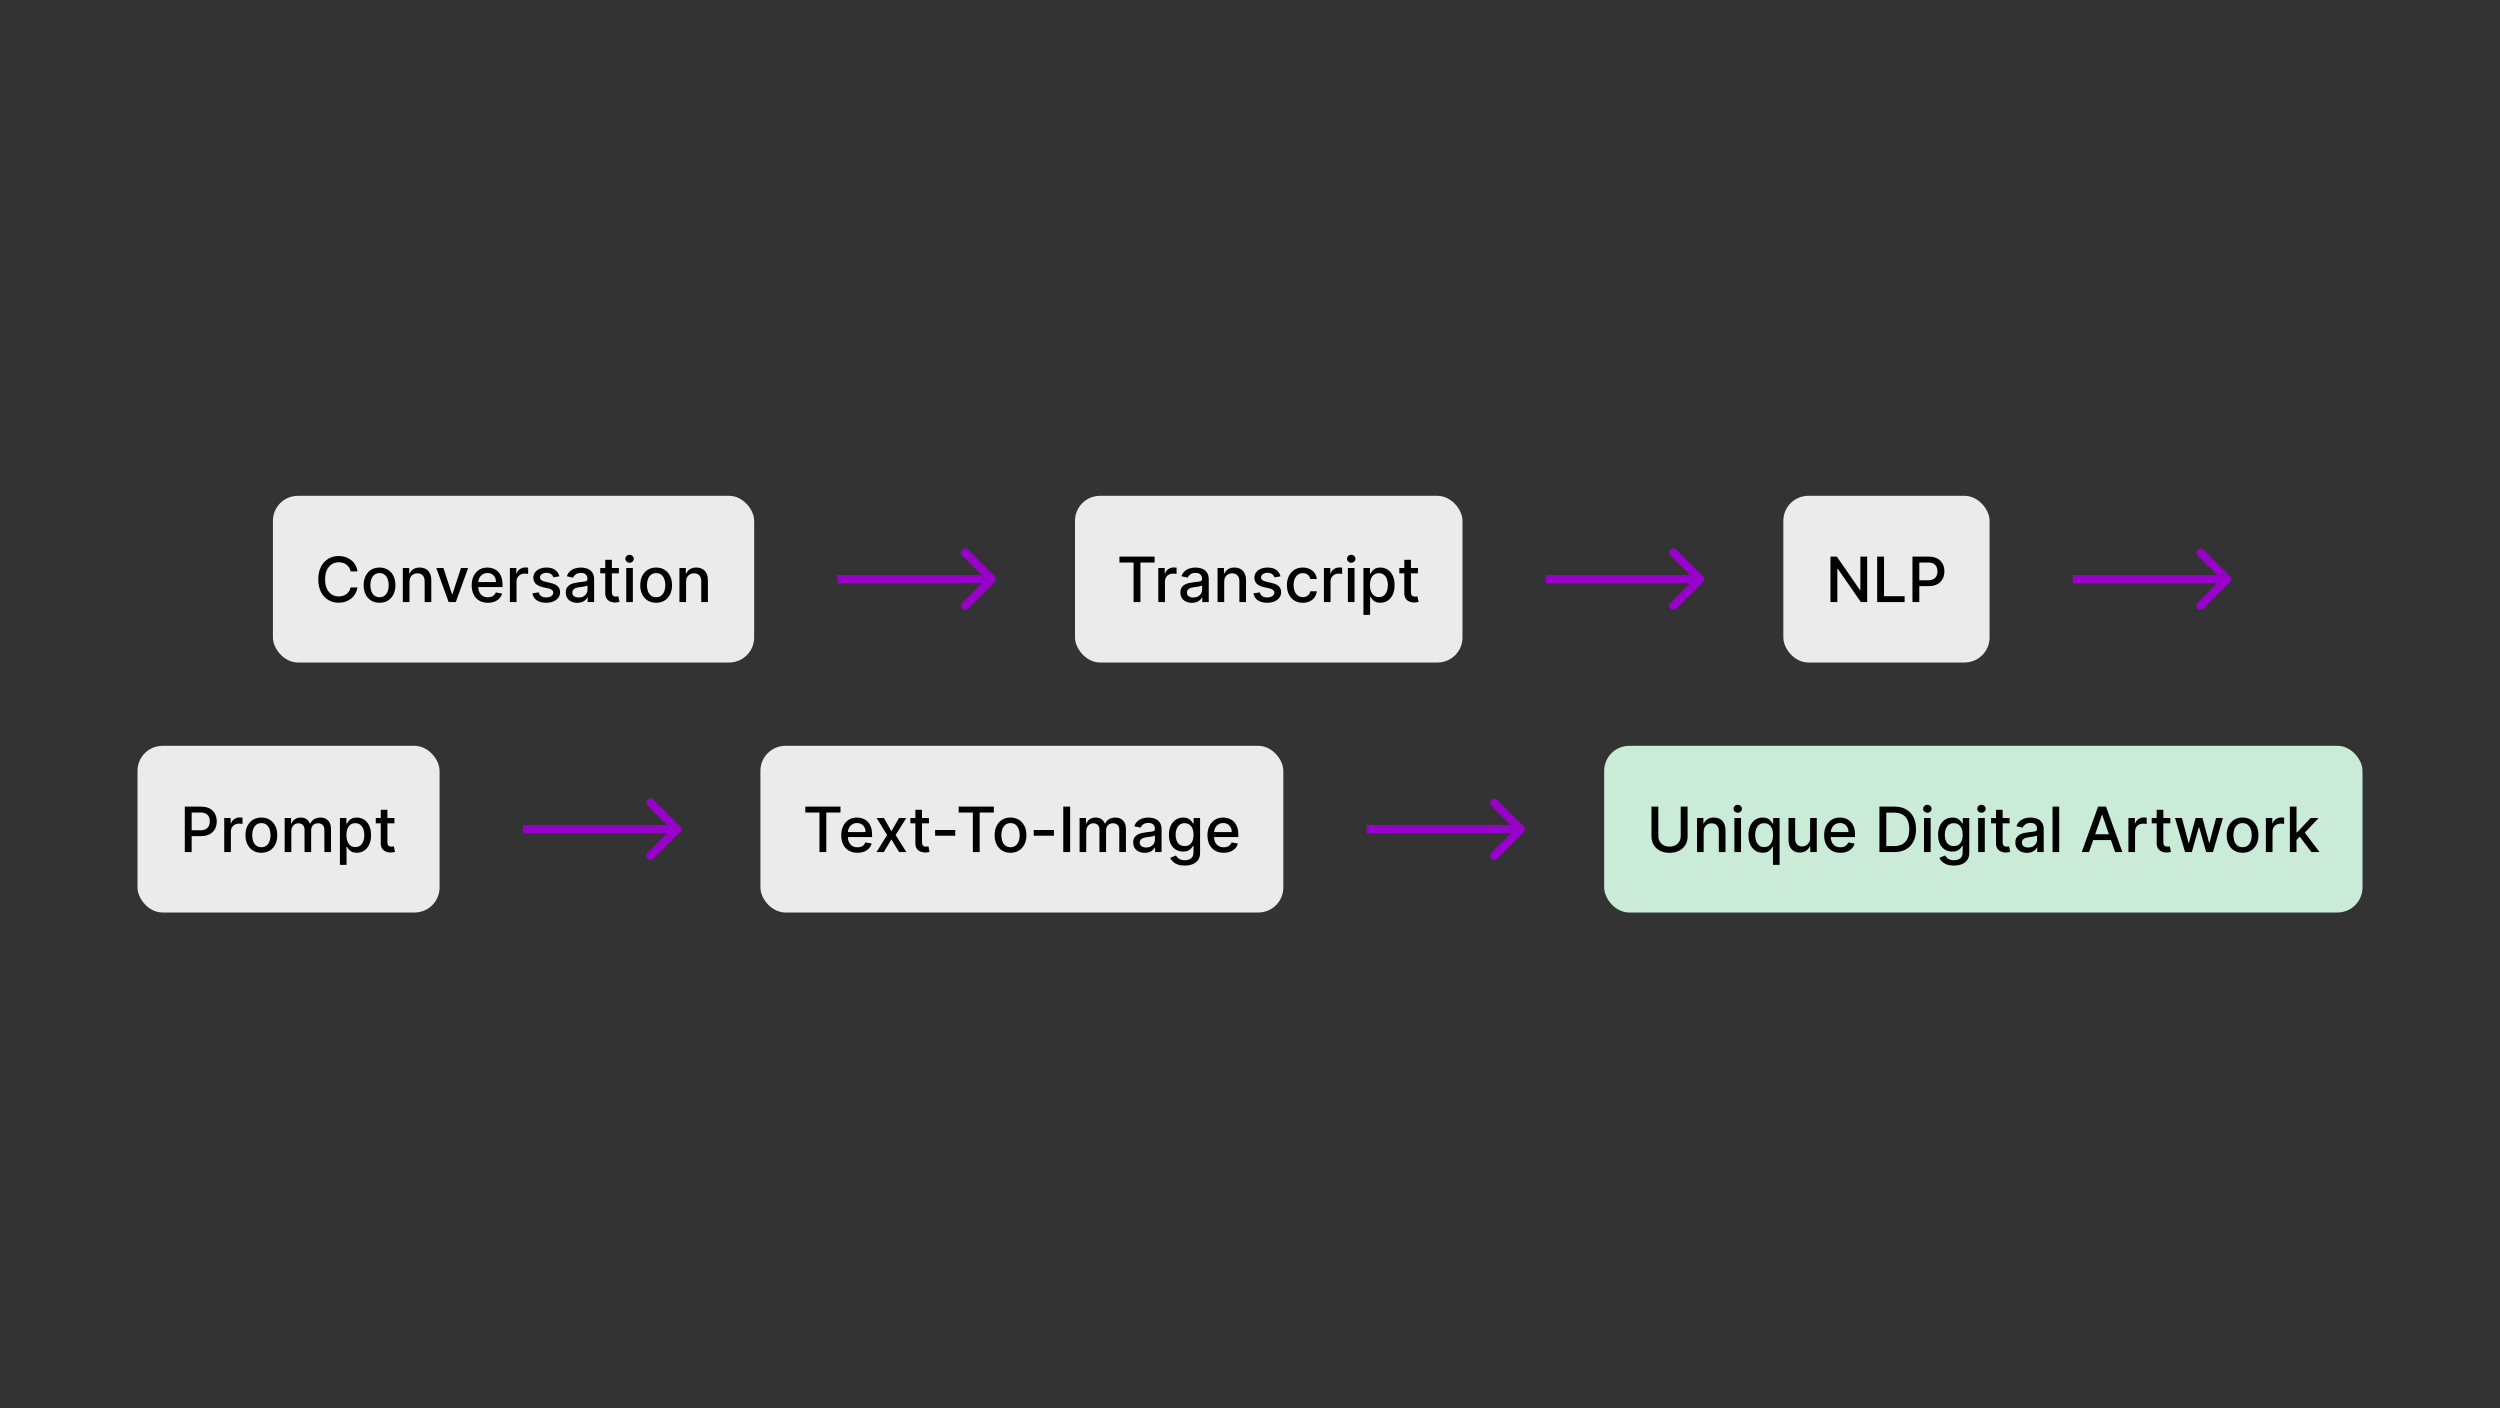 <svg width="1200" height="676" viewBox="0 0 1200 676" fill="none" xmlns="http://www.w3.org/2000/svg">
<rect x="0" y="0" width="1200" height="676" fill="#333333" stroke="none"/>
<rect x="131" y="238" width="231" height="80" rx="12" fill="#EBEBEB"/>
<path d="M171.599 274.277H168.275C168.147 273.567 167.909 272.942 167.561 272.402C167.213 271.862 166.787 271.404 166.282 271.028C165.778 270.651 165.214 270.367 164.589 270.175C163.971 269.984 163.314 269.888 162.618 269.888C161.361 269.888 160.235 270.204 159.241 270.836C158.253 271.468 157.472 272.395 156.897 273.616C156.329 274.838 156.045 276.33 156.045 278.091C156.045 279.866 156.329 281.365 156.897 282.587C157.472 283.808 158.257 284.732 159.251 285.357C160.246 285.982 161.364 286.294 162.607 286.294C163.296 286.294 163.949 286.202 164.567 286.017C165.192 285.825 165.757 285.545 166.261 285.175C166.765 284.806 167.192 284.355 167.54 283.822C167.895 283.283 168.14 282.665 168.275 281.969L171.599 281.979C171.421 283.052 171.077 284.039 170.565 284.941C170.061 285.836 169.411 286.61 168.616 287.263C167.827 287.91 166.925 288.411 165.91 288.766C164.894 289.121 163.786 289.298 162.586 289.298C160.697 289.298 159.013 288.851 157.536 287.956C156.059 287.054 154.894 285.765 154.042 284.089C153.197 282.413 152.774 280.413 152.774 278.091C152.774 275.761 153.2 273.762 154.052 272.093C154.905 270.417 156.069 269.131 157.547 268.237C159.024 267.335 160.704 266.884 162.586 266.884C163.743 266.884 164.823 267.05 165.824 267.384C166.833 267.711 167.738 268.194 168.541 268.833C169.344 269.465 170.008 270.239 170.533 271.156C171.059 272.065 171.414 273.105 171.599 274.277ZM182.175 289.33C180.641 289.33 179.302 288.979 178.158 288.276C177.015 287.572 176.127 286.589 175.495 285.325C174.863 284.06 174.547 282.583 174.547 280.893C174.547 279.195 174.863 277.711 175.495 276.44C176.127 275.168 177.015 274.181 178.158 273.478C179.302 272.775 180.641 272.423 182.175 272.423C183.709 272.423 185.048 272.775 186.191 273.478C187.335 274.181 188.222 275.168 188.854 276.44C189.487 277.711 189.803 279.195 189.803 280.893C189.803 282.583 189.487 284.06 188.854 285.325C188.222 286.589 187.335 287.572 186.191 288.276C185.048 288.979 183.709 289.33 182.175 289.33ZM182.185 286.656C183.18 286.656 184.004 286.393 184.657 285.868C185.31 285.342 185.793 284.643 186.106 283.769C186.425 282.896 186.585 281.933 186.585 280.882C186.585 279.838 186.425 278.879 186.106 278.006C185.793 277.125 185.31 276.418 184.657 275.886C184.004 275.353 183.18 275.087 182.185 275.087C181.184 275.087 180.353 275.353 179.692 275.886C179.039 276.418 178.553 277.125 178.233 278.006C177.92 278.879 177.764 279.838 177.764 280.882C177.764 281.933 177.92 282.896 178.233 283.769C178.553 284.643 179.039 285.342 179.692 285.868C180.353 286.393 181.184 286.656 182.185 286.656ZM196.544 279.284V289H193.358V272.636H196.416V275.3H196.618C196.994 274.433 197.584 273.737 198.387 273.212C199.196 272.686 200.215 272.423 201.444 272.423C202.559 272.423 203.536 272.658 204.374 273.126C205.212 273.588 205.862 274.277 206.323 275.193C206.785 276.109 207.016 277.242 207.016 278.592V289H203.83V278.975C203.83 277.789 203.521 276.862 202.904 276.195C202.286 275.52 201.437 275.183 200.357 275.183C199.619 275.183 198.962 275.342 198.387 275.662C197.818 275.982 197.367 276.45 197.034 277.068C196.707 277.679 196.544 278.418 196.544 279.284ZM224.7 272.636L218.767 289H215.357L209.413 272.636H212.833L216.977 285.229H217.147L221.281 272.636H224.7ZM234.19 289.33C232.578 289.33 231.189 288.986 230.025 288.297C228.867 287.601 227.972 286.624 227.34 285.367C226.715 284.103 226.402 282.622 226.402 280.925C226.402 279.249 226.715 277.771 227.34 276.493C227.972 275.214 228.853 274.217 229.982 273.499C231.118 272.782 232.446 272.423 233.966 272.423C234.89 272.423 235.784 272.576 236.651 272.881C237.517 273.187 238.295 273.666 238.984 274.32C239.673 274.973 240.216 275.822 240.614 276.866C241.012 277.903 241.211 279.163 241.211 280.648V281.777H228.203V279.391H238.089C238.089 278.553 237.919 277.81 237.578 277.164C237.237 276.511 236.757 275.996 236.14 275.619C235.529 275.243 234.811 275.055 233.988 275.055C233.093 275.055 232.311 275.275 231.644 275.715C230.983 276.148 230.472 276.717 230.11 277.42C229.755 278.116 229.577 278.872 229.577 279.689V281.553C229.577 282.647 229.769 283.577 230.152 284.344C230.543 285.112 231.086 285.697 231.782 286.102C232.478 286.5 233.292 286.699 234.222 286.699C234.826 286.699 235.376 286.614 235.873 286.443C236.37 286.266 236.8 286.003 237.162 285.655C237.525 285.307 237.801 284.877 237.993 284.366L241.008 284.909C240.767 285.797 240.333 286.575 239.708 287.242C239.091 287.903 238.313 288.418 237.375 288.787C236.445 289.149 235.383 289.33 234.19 289.33ZM244.745 289V272.636H247.824V275.236H247.994C248.292 274.355 248.818 273.663 249.571 273.158C250.331 272.647 251.19 272.391 252.149 272.391C252.348 272.391 252.582 272.398 252.852 272.413C253.129 272.427 253.346 272.445 253.502 272.466V275.513C253.374 275.477 253.147 275.438 252.82 275.396C252.493 275.346 252.167 275.321 251.84 275.321C251.087 275.321 250.416 275.481 249.827 275.8C249.244 276.113 248.782 276.55 248.442 277.111C248.101 277.665 247.93 278.297 247.93 279.007V289H244.745ZM268.521 276.631L265.634 277.143C265.513 276.773 265.321 276.422 265.058 276.088C264.803 275.754 264.455 275.481 264.014 275.268C263.574 275.055 263.023 274.948 262.363 274.948C261.461 274.948 260.708 275.151 260.104 275.555C259.501 275.953 259.199 276.468 259.199 277.1C259.199 277.647 259.401 278.087 259.806 278.421C260.211 278.755 260.864 279.028 261.766 279.241L264.366 279.838C265.871 280.186 266.994 280.722 267.732 281.447C268.471 282.171 268.84 283.112 268.84 284.27C268.84 285.25 268.556 286.124 267.988 286.891C267.427 287.651 266.642 288.247 265.634 288.68C264.632 289.114 263.471 289.33 262.15 289.33C260.317 289.33 258.822 288.94 257.665 288.158C256.507 287.37 255.797 286.251 255.534 284.803L258.613 284.334C258.805 285.136 259.199 285.744 259.795 286.156C260.392 286.56 261.17 286.763 262.129 286.763C263.173 286.763 264.007 286.546 264.632 286.113C265.257 285.673 265.57 285.136 265.57 284.504C265.57 283.993 265.378 283.563 264.994 283.215C264.618 282.867 264.039 282.604 263.258 282.427L260.488 281.82C258.961 281.472 257.832 280.918 257.1 280.158C256.376 279.398 256.013 278.435 256.013 277.271C256.013 276.305 256.283 275.46 256.823 274.735C257.363 274.011 258.109 273.446 259.06 273.041C260.012 272.629 261.102 272.423 262.331 272.423C264.099 272.423 265.491 272.807 266.507 273.574C267.523 274.334 268.194 275.353 268.521 276.631ZM277.105 289.362C276.068 289.362 275.13 289.17 274.292 288.787C273.454 288.396 272.79 287.832 272.3 287.093C271.817 286.354 271.575 285.449 271.575 284.376C271.575 283.453 271.753 282.693 272.108 282.097C272.463 281.5 272.943 281.028 273.546 280.68C274.15 280.332 274.825 280.069 275.57 279.891C276.316 279.714 277.076 279.579 277.85 279.487C278.83 279.373 279.626 279.281 280.237 279.21C280.847 279.131 281.291 279.007 281.568 278.837C281.845 278.666 281.984 278.389 281.984 278.006V277.931C281.984 277.001 281.721 276.28 281.195 275.768C280.677 275.257 279.903 275.001 278.873 275.001C277.801 275.001 276.955 275.239 276.338 275.715C275.727 276.184 275.304 276.706 275.07 277.281L272.076 276.599C272.431 275.605 272.95 274.803 273.632 274.192C274.32 273.574 275.112 273.126 276.007 272.849C276.902 272.565 277.843 272.423 278.83 272.423C279.484 272.423 280.176 272.501 280.908 272.658C281.646 272.807 282.335 273.084 282.975 273.489C283.621 273.893 284.15 274.472 284.562 275.225C284.974 275.971 285.18 276.94 285.18 278.134V289H282.069V286.763H281.941C281.735 287.175 281.426 287.58 281.014 287.977C280.602 288.375 280.073 288.705 279.427 288.968C278.781 289.231 278.007 289.362 277.105 289.362ZM277.797 286.805C278.678 286.805 279.431 286.631 280.056 286.283C280.688 285.935 281.167 285.481 281.494 284.92C281.828 284.352 281.994 283.744 281.994 283.098V280.989C281.881 281.102 281.661 281.209 281.334 281.308C281.014 281.401 280.649 281.482 280.237 281.553C279.825 281.617 279.423 281.678 279.033 281.734C278.642 281.784 278.316 281.827 278.053 281.862C277.435 281.94 276.87 282.072 276.359 282.256C275.855 282.441 275.45 282.707 275.144 283.055C274.846 283.396 274.697 283.851 274.697 284.419C274.697 285.207 274.988 285.804 275.57 286.209C276.153 286.607 276.895 286.805 277.797 286.805ZM297.061 272.636V275.193H288.123V272.636H297.061ZM290.52 268.716H293.705V284.195C293.705 284.813 293.798 285.278 293.982 285.591C294.167 285.896 294.405 286.106 294.696 286.219C294.994 286.326 295.317 286.379 295.665 286.379C295.921 286.379 296.145 286.362 296.337 286.326C296.528 286.29 296.678 286.262 296.784 286.241L297.359 288.872C297.175 288.943 296.912 289.014 296.571 289.085C296.23 289.163 295.804 289.206 295.293 289.213C294.455 289.227 293.673 289.078 292.949 288.766C292.224 288.453 291.638 287.97 291.191 287.317C290.744 286.663 290.52 285.843 290.52 284.856V268.716ZM300.585 289V272.636H303.77V289H300.585ZM302.193 270.112C301.639 270.112 301.164 269.927 300.766 269.558C300.375 269.181 300.18 268.734 300.18 268.215C300.18 267.69 300.375 267.242 300.766 266.873C301.164 266.496 301.639 266.308 302.193 266.308C302.747 266.308 303.22 266.496 303.61 266.873C304.008 267.242 304.207 267.69 304.207 268.215C304.207 268.734 304.008 269.181 303.61 269.558C303.22 269.927 302.747 270.112 302.193 270.112ZM314.948 289.33C313.414 289.33 312.075 288.979 310.932 288.276C309.788 287.572 308.901 286.589 308.268 285.325C307.636 284.06 307.32 282.583 307.32 280.893C307.32 279.195 307.636 277.711 308.268 276.44C308.901 275.168 309.788 274.181 310.932 273.478C312.075 272.775 313.414 272.423 314.948 272.423C316.482 272.423 317.821 272.775 318.964 273.478C320.108 274.181 320.996 275.168 321.628 276.44C322.26 277.711 322.576 279.195 322.576 280.893C322.576 282.583 322.26 284.06 321.628 285.325C320.996 286.589 320.108 287.572 318.964 288.276C317.821 288.979 316.482 289.33 314.948 289.33ZM314.959 286.656C315.953 286.656 316.777 286.393 317.43 285.868C318.084 285.342 318.567 284.643 318.879 283.769C319.199 282.896 319.359 281.933 319.359 280.882C319.359 279.838 319.199 278.879 318.879 278.006C318.567 277.125 318.084 276.418 317.43 275.886C316.777 275.353 315.953 275.087 314.959 275.087C313.957 275.087 313.126 275.353 312.466 275.886C311.813 276.418 311.326 277.125 311.006 278.006C310.694 278.879 310.538 279.838 310.538 280.882C310.538 281.933 310.694 282.896 311.006 283.769C311.326 284.643 311.813 285.342 312.466 285.868C313.126 286.393 313.957 286.656 314.959 286.656ZM329.317 279.284V289H326.132V272.636H329.189V275.3H329.392C329.768 274.433 330.357 273.737 331.16 273.212C331.97 272.686 332.989 272.423 334.218 272.423C335.333 272.423 336.309 272.658 337.147 273.126C337.985 273.588 338.635 274.277 339.097 275.193C339.558 276.109 339.789 277.242 339.789 278.592V289H336.604V278.975C336.604 277.789 336.295 276.862 335.677 276.195C335.059 275.52 334.21 275.183 333.131 275.183C332.392 275.183 331.735 275.342 331.16 275.662C330.592 275.982 330.141 276.45 329.807 277.068C329.48 277.679 329.317 278.418 329.317 279.284Z" fill="black"/>
<path d="M477.414 279.414C478.195 278.633 478.195 277.367 477.414 276.586L464.686 263.858C463.905 263.077 462.639 263.077 461.858 263.858C461.077 264.639 461.077 265.905 461.858 266.686L473.172 278L461.858 289.314C461.077 290.095 461.077 291.361 461.858 292.142C462.639 292.923 463.905 292.923 464.686 292.142L477.414 279.414ZM402 280H476V276H402V280Z" fill="#9900CC"/>
<rect x="516" y="238" width="186" height="80" rx="12" fill="#EBEBEB"/>
<path d="M537.328 270.016V267.182H554.214V270.016H547.406V289H544.125V270.016H537.328ZM555.99 289V272.636H559.069V275.236H559.239C559.538 274.355 560.063 273.663 560.816 273.158C561.576 272.647 562.435 272.391 563.394 272.391C563.593 272.391 563.827 272.398 564.097 272.413C564.374 272.427 564.591 272.445 564.747 272.466V275.513C564.619 275.477 564.392 275.438 564.065 275.396C563.739 275.346 563.412 275.321 563.085 275.321C562.332 275.321 561.661 275.481 561.072 275.8C560.489 276.113 560.028 276.55 559.687 277.111C559.346 277.665 559.175 278.297 559.175 279.007V289H555.99ZM572.119 289.362C571.082 289.362 570.145 289.17 569.307 288.787C568.469 288.396 567.805 287.832 567.315 287.093C566.832 286.354 566.59 285.449 566.59 284.376C566.59 283.453 566.768 282.693 567.123 282.097C567.478 281.5 567.957 281.028 568.561 280.68C569.165 280.332 569.839 280.069 570.585 279.891C571.331 279.714 572.091 279.579 572.865 279.487C573.845 279.373 574.641 279.281 575.251 279.21C575.862 279.131 576.306 279.007 576.583 278.837C576.86 278.666 576.998 278.389 576.998 278.006V277.931C576.998 277.001 576.736 276.28 576.21 275.768C575.692 275.257 574.918 275.001 573.888 275.001C572.815 275.001 571.97 275.239 571.352 275.715C570.741 276.184 570.319 276.706 570.084 277.281L567.091 276.599C567.446 275.605 567.964 274.803 568.646 274.192C569.335 273.574 570.127 273.126 571.022 272.849C571.917 272.565 572.858 272.423 573.845 272.423C574.498 272.423 575.191 272.501 575.922 272.658C576.661 272.807 577.35 273.084 577.989 273.489C578.636 273.893 579.165 274.472 579.577 275.225C579.989 275.971 580.195 276.94 580.195 278.134V289H577.084V286.763H576.956C576.75 287.175 576.441 287.58 576.029 287.977C575.617 288.375 575.088 288.705 574.442 288.968C573.795 289.231 573.021 289.362 572.119 289.362ZM572.812 286.805C573.692 286.805 574.445 286.631 575.07 286.283C575.702 285.935 576.182 285.481 576.508 284.92C576.842 284.352 577.009 283.744 577.009 283.098V280.989C576.896 281.102 576.675 281.209 576.349 281.308C576.029 281.401 575.663 281.482 575.251 281.553C574.839 281.617 574.438 281.678 574.047 281.734C573.657 281.784 573.33 281.827 573.067 281.862C572.449 281.94 571.885 282.072 571.373 282.256C570.869 282.441 570.464 282.707 570.159 283.055C569.861 283.396 569.712 283.851 569.712 284.419C569.712 285.207 570.003 285.804 570.585 286.209C571.168 286.607 571.91 286.805 572.812 286.805ZM587.623 279.284V289H584.437V272.636H587.495V275.3H587.697C588.074 274.433 588.663 273.737 589.466 273.212C590.275 272.686 591.294 272.423 592.523 272.423C593.638 272.423 594.615 272.658 595.453 273.126C596.291 273.588 596.941 274.277 597.402 275.193C597.864 276.109 598.095 277.242 598.095 278.592V289H594.91V278.975C594.91 277.789 594.601 276.862 593.983 276.195C593.365 275.52 592.516 275.183 591.437 275.183C590.698 275.183 590.041 275.342 589.466 275.662C588.897 275.982 588.446 276.45 588.113 277.068C587.786 277.679 587.623 278.418 587.623 279.284ZM614.629 276.631L611.742 277.143C611.621 276.773 611.429 276.422 611.167 276.088C610.911 275.754 610.563 275.481 610.123 275.268C609.682 275.055 609.132 274.948 608.471 274.948C607.569 274.948 606.816 275.151 606.213 275.555C605.609 275.953 605.307 276.468 605.307 277.1C605.307 277.647 605.51 278.087 605.915 278.421C606.319 278.755 606.973 279.028 607.875 279.241L610.474 279.838C611.98 280.186 613.102 280.722 613.841 281.447C614.579 282.171 614.949 283.112 614.949 284.27C614.949 285.25 614.665 286.124 614.096 286.891C613.535 287.651 612.75 288.247 611.742 288.68C610.741 289.114 609.579 289.33 608.258 289.33C606.426 289.33 604.931 288.94 603.773 288.158C602.616 287.37 601.905 286.251 601.642 284.803L604.721 284.334C604.913 285.136 605.307 285.744 605.904 286.156C606.5 286.56 607.278 286.763 608.237 286.763C609.281 286.763 610.116 286.546 610.741 286.113C611.366 285.673 611.678 285.136 611.678 284.504C611.678 283.993 611.486 283.563 611.103 283.215C610.726 282.867 610.147 282.604 609.366 282.427L606.596 281.82C605.069 281.472 603.94 280.918 603.209 280.158C602.484 279.398 602.122 278.435 602.122 277.271C602.122 276.305 602.392 275.46 602.932 274.735C603.471 274.011 604.217 273.446 605.169 273.041C606.12 272.629 607.211 272.423 608.439 272.423C610.208 272.423 611.6 272.807 612.616 273.574C613.631 274.334 614.302 275.353 614.629 276.631ZM625.344 289.33C623.76 289.33 622.396 288.972 621.253 288.254C620.116 287.53 619.243 286.532 618.632 285.261C618.021 283.989 617.716 282.533 617.716 280.893C617.716 279.231 618.028 277.764 618.653 276.493C619.278 275.214 620.159 274.217 621.295 273.499C622.432 272.782 623.771 272.423 625.312 272.423C626.555 272.423 627.663 272.654 628.636 273.116C629.609 273.57 630.393 274.21 630.99 275.033C631.594 275.857 631.952 276.82 632.066 277.92H628.966C628.795 277.153 628.405 276.493 627.794 275.939C627.19 275.385 626.381 275.108 625.365 275.108C624.477 275.108 623.699 275.342 623.032 275.811C622.371 276.273 621.856 276.933 621.487 277.793C621.118 278.645 620.933 279.653 620.933 280.818C620.933 282.011 621.114 283.041 621.476 283.908C621.839 284.774 622.35 285.445 623.011 285.921C623.678 286.397 624.463 286.635 625.365 286.635C625.969 286.635 626.516 286.525 627.006 286.305C627.503 286.077 627.918 285.754 628.252 285.335C628.593 284.916 628.831 284.412 628.966 283.822H632.066C631.952 284.881 631.608 285.825 631.033 286.656C630.457 287.487 629.687 288.141 628.721 288.616C627.762 289.092 626.636 289.33 625.344 289.33ZM635.472 289V272.636H638.551V275.236H638.722C639.02 274.355 639.546 273.663 640.298 273.158C641.058 272.647 641.918 272.391 642.877 272.391C643.075 272.391 643.31 272.398 643.58 272.413C643.857 272.427 644.073 272.445 644.229 272.466V275.513C644.102 275.477 643.874 275.438 643.548 275.396C643.221 275.346 642.894 275.321 642.568 275.321C641.815 275.321 641.144 275.481 640.554 275.8C639.972 276.113 639.51 276.55 639.169 277.111C638.828 277.665 638.658 278.297 638.658 279.007V289H635.472ZM646.986 289V272.636H650.171V289H646.986ZM648.595 270.112C648.041 270.112 647.565 269.927 647.167 269.558C646.777 269.181 646.581 268.734 646.581 268.215C646.581 267.69 646.777 267.242 647.167 266.873C647.565 266.496 648.041 266.308 648.595 266.308C649.149 266.308 649.621 266.496 650.012 266.873C650.409 267.242 650.608 267.69 650.608 268.215C650.608 268.734 650.409 269.181 650.012 269.558C649.621 269.927 649.149 270.112 648.595 270.112ZM654.457 295.136V272.636H657.568V275.289H657.834C658.019 274.948 658.285 274.554 658.633 274.107C658.981 273.659 659.464 273.268 660.082 272.935C660.7 272.594 661.516 272.423 662.532 272.423C663.853 272.423 665.032 272.757 666.069 273.425C667.106 274.092 667.919 275.055 668.509 276.312C669.105 277.569 669.403 279.082 669.403 280.85C669.403 282.619 669.109 284.135 668.519 285.399C667.93 286.656 667.12 287.626 666.09 288.308C665.06 288.982 663.885 289.32 662.564 289.32C661.57 289.32 660.756 289.153 660.124 288.819C659.499 288.485 659.009 288.094 658.654 287.647C658.299 287.2 658.026 286.802 657.834 286.454H657.642V295.136H654.457ZM657.578 280.818C657.578 281.969 657.745 282.977 658.079 283.844C658.413 284.71 658.896 285.388 659.528 285.879C660.16 286.362 660.934 286.603 661.85 286.603C662.802 286.603 663.597 286.351 664.237 285.847C664.876 285.335 665.359 284.643 665.685 283.769C666.019 282.896 666.186 281.912 666.186 280.818C666.186 279.739 666.023 278.769 665.696 277.91C665.377 277.05 664.894 276.372 664.247 275.875C663.608 275.378 662.809 275.129 661.85 275.129C660.927 275.129 660.146 275.367 659.506 275.843C658.874 276.319 658.395 276.983 658.068 277.835C657.742 278.687 657.578 279.682 657.578 280.818ZM680.611 272.636V275.193H671.673V272.636H680.611ZM674.07 268.716H677.255V284.195C677.255 284.813 677.347 285.278 677.532 285.591C677.717 285.896 677.955 286.106 678.246 286.219C678.544 286.326 678.867 286.379 679.215 286.379C679.471 286.379 679.695 286.362 679.886 286.326C680.078 286.29 680.227 286.262 680.334 286.241L680.909 288.872C680.725 288.943 680.462 289.014 680.121 289.085C679.78 289.163 679.354 289.206 678.842 289.213C678.004 289.227 677.223 289.078 676.499 288.766C675.774 288.453 675.188 287.97 674.741 287.317C674.293 286.663 674.07 285.843 674.07 284.856V268.716Z" fill="black"/>
<path d="M817.414 279.414C818.195 278.633 818.195 277.367 817.414 276.586L804.686 263.858C803.905 263.077 802.639 263.077 801.858 263.858C801.077 264.639 801.077 265.905 801.858 266.686L813.172 278L801.858 289.314C801.077 290.095 801.077 291.361 801.858 292.142C802.639 292.923 803.905 292.923 804.686 292.142L817.414 279.414ZM742 280H816V276H742V280Z" fill="#9900CC"/>
<rect x="856" y="238" width="99" height="80" rx="12" fill="#EBEBEB"/>
<path d="M896.24 267.182V289H893.214L882.124 272.999H881.921V289H878.629V267.182H881.676L892.777 283.205H892.98V267.182H896.24ZM901.042 289V267.182H904.333V286.166H914.22V289H901.042ZM917.975 289V267.182H925.752C927.45 267.182 928.856 267.491 929.971 268.109C931.086 268.727 931.92 269.572 932.474 270.644C933.028 271.71 933.305 272.91 933.305 274.245C933.305 275.587 933.025 276.795 932.464 277.867C931.91 278.933 931.072 279.778 929.95 280.403C928.835 281.021 927.432 281.33 925.741 281.33H920.393V278.538H925.443C926.516 278.538 927.386 278.354 928.053 277.984C928.721 277.608 929.211 277.097 929.523 276.45C929.836 275.804 929.992 275.069 929.992 274.245C929.992 273.421 929.836 272.69 929.523 272.05C929.211 271.411 928.717 270.911 928.043 270.548C927.375 270.186 926.494 270.005 925.401 270.005H921.267V289H917.975Z" fill="black"/>
<path d="M1070.41 279.414C1071.2 278.633 1071.2 277.367 1070.41 276.586L1057.69 263.858C1056.91 263.077 1055.64 263.077 1054.86 263.858C1054.08 264.639 1054.08 265.905 1054.86 266.686L1066.17 278L1054.86 289.314C1054.08 290.095 1054.08 291.361 1054.86 292.142C1055.64 292.923 1056.91 292.923 1057.69 292.142L1070.41 279.414ZM995 280H1069V276H995V280Z" fill="#9900CC"/>
<rect x="66" y="358" width="145" height="80" rx="12" fill="#EBEBEB"/>
<path d="M88.705 409V387.182H96.482C98.179 387.182 99.585 387.491 100.7 388.109C101.815 388.727 102.65 389.572 103.204 390.644C103.758 391.71 104.035 392.91 104.035 394.245C104.035 395.587 103.754 396.795 103.193 397.867C102.639 398.933 101.801 399.778 100.679 400.403C99.564 401.021 98.161 401.33 96.471 401.33H91.123V398.538H96.173C97.245 398.538 98.115 398.354 98.783 397.984C99.45 397.608 99.94 397.097 100.253 396.45C100.565 395.804 100.722 395.069 100.722 394.245C100.722 393.421 100.565 392.69 100.253 392.05C99.94 391.411 99.447 390.911 98.772 390.548C98.105 390.186 97.224 390.005 96.13 390.005H91.996V409H88.705ZM107.638 409V392.636H110.717V395.236H110.888C111.186 394.355 111.712 393.663 112.464 393.158C113.224 392.647 114.084 392.391 115.043 392.391C115.241 392.391 115.476 392.398 115.746 392.413C116.023 392.427 116.239 392.445 116.396 392.466V395.513C116.268 395.477 116.04 395.438 115.714 395.396C115.387 395.346 115.06 395.321 114.734 395.321C113.981 395.321 113.31 395.481 112.72 395.8C112.138 396.113 111.676 396.55 111.335 397.111C110.994 397.665 110.824 398.297 110.824 399.007V409H107.638ZM125.459 409.33C123.925 409.33 122.586 408.979 121.443 408.276C120.299 407.572 119.411 406.589 118.779 405.325C118.147 404.06 117.831 402.583 117.831 400.893C117.831 399.195 118.147 397.711 118.779 396.44C119.411 395.168 120.299 394.181 121.443 393.478C122.586 392.775 123.925 392.423 125.459 392.423C126.993 392.423 128.332 392.775 129.475 393.478C130.619 394.181 131.506 395.168 132.139 396.44C132.771 397.711 133.087 399.195 133.087 400.893C133.087 402.583 132.771 404.06 132.139 405.325C131.506 406.589 130.619 407.572 129.475 408.276C128.332 408.979 126.993 409.33 125.459 409.33ZM125.47 406.656C126.464 406.656 127.288 406.393 127.941 405.868C128.595 405.342 129.078 404.643 129.39 403.769C129.71 402.896 129.869 401.933 129.869 400.882C129.869 399.838 129.71 398.879 129.39 398.006C129.078 397.125 128.595 396.418 127.941 395.886C127.288 395.353 126.464 395.087 125.47 395.087C124.468 395.087 123.637 395.353 122.977 395.886C122.323 396.418 121.837 397.125 121.517 398.006C121.205 398.879 121.048 399.838 121.048 400.882C121.048 401.933 121.205 402.896 121.517 403.769C121.837 404.643 122.323 405.342 122.977 405.868C123.637 406.393 124.468 406.656 125.47 406.656ZM136.642 409V392.636H139.7V395.3H139.902C140.243 394.398 140.801 393.695 141.575 393.19C142.349 392.679 143.276 392.423 144.355 392.423C145.449 392.423 146.365 392.679 147.104 393.19C147.85 393.702 148.4 394.405 148.755 395.3H148.926C149.316 394.426 149.938 393.73 150.79 393.212C151.642 392.686 152.658 392.423 153.837 392.423C155.321 392.423 156.532 392.888 157.47 393.819C158.414 394.749 158.887 396.152 158.887 398.027V409H155.701V398.325C155.701 397.217 155.399 396.415 154.796 395.918C154.192 395.42 153.471 395.172 152.633 395.172C151.596 395.172 150.79 395.491 150.215 396.131C149.639 396.763 149.352 397.576 149.352 398.57V409H146.177V398.123C146.177 397.235 145.9 396.521 145.346 395.982C144.792 395.442 144.071 395.172 143.184 395.172C142.58 395.172 142.022 395.332 141.511 395.651C141.007 395.964 140.598 396.401 140.286 396.962C139.98 397.523 139.828 398.173 139.828 398.911V409H136.642ZM163.156 415.136V392.636H166.267V395.289H166.533C166.718 394.948 166.984 394.554 167.332 394.107C167.68 393.659 168.163 393.268 168.781 392.935C169.399 392.594 170.216 392.423 171.231 392.423C172.552 392.423 173.731 392.757 174.768 393.425C175.805 394.092 176.618 395.055 177.208 396.312C177.804 397.569 178.103 399.082 178.103 400.85C178.103 402.619 177.808 404.135 177.218 405.399C176.629 406.656 175.819 407.626 174.79 408.308C173.76 408.982 172.584 409.32 171.263 409.32C170.269 409.32 169.456 409.153 168.824 408.819C168.199 408.485 167.709 408.094 167.353 407.647C166.998 407.2 166.725 406.802 166.533 406.454H166.341V415.136H163.156ZM166.277 400.818C166.277 401.969 166.444 402.977 166.778 403.844C167.112 404.71 167.595 405.388 168.227 405.879C168.859 406.362 169.633 406.603 170.549 406.603C171.501 406.603 172.297 406.351 172.936 405.847C173.575 405.335 174.058 404.643 174.385 403.769C174.718 402.896 174.885 401.912 174.885 400.818C174.885 399.739 174.722 398.769 174.395 397.91C174.076 397.05 173.593 396.372 172.946 395.875C172.307 395.378 171.508 395.129 170.549 395.129C169.626 395.129 168.845 395.367 168.206 395.843C167.574 396.319 167.094 396.983 166.767 397.835C166.441 398.687 166.277 399.682 166.277 400.818ZM189.31 392.636V395.193H180.372V392.636H189.31ZM182.769 388.716H185.954V404.195C185.954 404.813 186.047 405.278 186.231 405.591C186.416 405.896 186.654 406.106 186.945 406.219C187.243 406.326 187.566 406.379 187.915 406.379C188.17 406.379 188.394 406.362 188.586 406.326C188.777 406.29 188.927 406.262 189.033 406.241L189.608 408.872C189.424 408.943 189.161 409.014 188.82 409.085C188.479 409.163 188.053 409.206 187.542 409.213C186.704 409.227 185.922 409.078 185.198 408.766C184.473 408.453 183.888 407.97 183.44 407.317C182.993 406.663 182.769 405.843 182.769 404.856V388.716Z" fill="black"/>
<path d="M326.414 399.414C327.195 398.633 327.195 397.367 326.414 396.586L313.686 383.858C312.905 383.077 311.639 383.077 310.858 383.858C310.077 384.639 310.077 385.905 310.858 386.686L322.172 398L310.858 409.314C310.077 410.095 310.077 411.361 310.858 412.142C311.639 412.923 312.905 412.923 313.686 412.142L326.414 399.414ZM251 400H325V396H251V400Z" fill="#9900CC"/>
<rect x="365" y="358" width="251" height="80" rx="12" fill="#EBEBEB"/>
<path d="M386.543 390.016V387.182H403.428V390.016H396.621V409H393.34V390.016H386.543ZM411.584 409.33C409.971 409.33 408.583 408.986 407.418 408.297C406.26 407.601 405.366 406.624 404.733 405.367C404.108 404.103 403.796 402.622 403.796 400.925C403.796 399.249 404.108 397.771 404.733 396.493C405.366 395.214 406.246 394.217 407.375 393.499C408.512 392.782 409.84 392.423 411.36 392.423C412.283 392.423 413.178 392.576 414.044 392.881C414.911 393.187 415.689 393.666 416.378 394.32C417.066 394.973 417.61 395.822 418.008 396.866C418.405 397.903 418.604 399.163 418.604 400.648V401.777H405.596V399.391H415.483C415.483 398.553 415.312 397.81 414.971 397.164C414.63 396.511 414.151 395.996 413.533 395.619C412.922 395.243 412.205 395.055 411.381 395.055C410.486 395.055 409.705 395.275 409.037 395.715C408.377 396.148 407.866 396.717 407.503 397.42C407.148 398.116 406.971 398.872 406.971 399.689V401.553C406.971 402.647 407.162 403.577 407.546 404.344C407.937 405.112 408.48 405.697 409.176 406.102C409.872 406.5 410.685 406.699 411.616 406.699C412.219 406.699 412.77 406.614 413.267 406.443C413.764 406.266 414.194 406.003 414.556 405.655C414.918 405.307 415.195 404.877 415.387 404.366L418.402 404.909C418.16 405.797 417.727 406.575 417.102 407.242C416.484 407.903 415.706 408.418 414.769 408.787C413.839 409.149 412.777 409.33 411.584 409.33ZM424.272 392.636L427.883 399.007L431.527 392.636H435.01L429.907 400.818L435.053 409H431.569L427.883 402.885L424.208 409H420.714L425.806 400.818L420.777 392.636H424.272ZM445.919 392.636V395.193H436.981V392.636H445.919ZM439.378 388.716H442.564V404.195C442.564 404.813 442.656 405.278 442.841 405.591C443.025 405.896 443.263 406.106 443.554 406.219C443.853 406.326 444.176 406.379 444.524 406.379C444.78 406.379 445.003 406.362 445.195 406.326C445.387 406.29 445.536 406.262 445.642 406.241L446.218 408.872C446.033 408.943 445.77 409.014 445.429 409.085C445.089 409.163 444.662 409.206 444.151 409.213C443.313 409.227 442.532 409.078 441.807 408.766C441.083 408.453 440.497 407.97 440.049 407.317C439.602 406.663 439.378 405.843 439.378 404.856V388.716ZM458.528 398.4V401.159H448.854V398.4H458.528ZM460.166 390.016V387.182H477.051V390.016H470.244V409H466.963V390.016H460.166ZM485.047 409.33C483.513 409.33 482.174 408.979 481.03 408.276C479.887 407.572 478.999 406.589 478.367 405.325C477.735 404.06 477.419 402.583 477.419 400.893C477.419 399.195 477.735 397.711 478.367 396.44C478.999 395.168 479.887 394.181 481.03 393.478C482.174 392.775 483.513 392.423 485.047 392.423C486.581 392.423 487.92 392.775 489.063 393.478C490.207 394.181 491.094 395.168 491.726 396.44C492.359 397.711 492.675 399.195 492.675 400.893C492.675 402.583 492.359 404.06 491.726 405.325C491.094 406.589 490.207 407.572 489.063 408.276C487.92 408.979 486.581 409.33 485.047 409.33ZM485.057 406.656C486.052 406.656 486.876 406.393 487.529 405.868C488.182 405.342 488.665 404.643 488.978 403.769C489.297 402.896 489.457 401.933 489.457 400.882C489.457 399.838 489.297 398.879 488.978 398.006C488.665 397.125 488.182 396.418 487.529 395.886C486.876 395.353 486.052 395.087 485.057 395.087C484.056 395.087 483.225 395.353 482.565 395.886C481.911 396.418 481.425 397.125 481.105 398.006C480.793 398.879 480.636 399.838 480.636 400.882C480.636 401.933 480.793 402.896 481.105 403.769C481.425 404.643 481.911 405.342 482.565 405.868C483.225 406.393 484.056 406.656 485.057 406.656ZM505.872 398.4V401.159H496.198V398.4H505.872ZM513.665 387.182V409H510.373V387.182H513.665ZM518.203 409V392.636H521.26V395.3H521.463C521.804 394.398 522.361 393.695 523.135 393.19C523.91 392.679 524.836 392.423 525.916 392.423C527.01 392.423 527.926 392.679 528.665 393.19C529.41 393.702 529.961 394.405 530.316 395.3H530.486C530.877 394.426 531.498 393.73 532.351 393.212C533.203 392.686 534.218 392.423 535.397 392.423C536.882 392.423 538.093 392.888 539.03 393.819C539.975 394.749 540.447 396.152 540.447 398.027V409H537.262V398.325C537.262 397.217 536.96 396.415 536.356 395.918C535.753 395.42 535.032 395.172 534.194 395.172C533.157 395.172 532.351 395.491 531.775 396.131C531.2 396.763 530.912 397.576 530.912 398.57V409H527.738V398.123C527.738 397.235 527.461 396.521 526.907 395.982C526.353 395.442 525.632 395.172 524.744 395.172C524.14 395.172 523.583 395.332 523.071 395.651C522.567 395.964 522.159 396.401 521.846 396.962C521.541 397.523 521.388 398.173 521.388 398.911V409H518.203ZM549.479 409.362C548.442 409.362 547.504 409.17 546.666 408.787C545.828 408.396 545.164 407.832 544.674 407.093C544.191 406.354 543.949 405.449 543.949 404.376C543.949 403.453 544.127 402.693 544.482 402.097C544.837 401.5 545.317 401.028 545.92 400.68C546.524 400.332 547.199 400.069 547.945 399.891C548.69 399.714 549.45 399.579 550.224 399.487C551.204 399.373 552 399.281 552.611 399.21C553.222 399.131 553.665 399.007 553.942 398.837C554.219 398.666 554.358 398.389 554.358 398.006V397.931C554.358 397.001 554.095 396.28 553.57 395.768C553.051 395.257 552.277 395.001 551.247 395.001C550.175 395.001 549.329 395.239 548.712 395.715C548.101 396.184 547.678 396.706 547.444 397.281L544.45 396.599C544.805 395.605 545.324 394.803 546.006 394.192C546.695 393.574 547.486 393.126 548.381 392.849C549.276 392.565 550.217 392.423 551.204 392.423C551.858 392.423 552.55 392.501 553.282 392.658C554.021 392.807 554.709 393.084 555.349 393.489C555.995 393.893 556.524 394.472 556.936 395.225C557.348 395.971 557.554 396.94 557.554 398.134V409H554.443V406.763H554.315C554.109 407.175 553.8 407.58 553.388 407.977C552.976 408.375 552.447 408.705 551.801 408.968C551.155 409.231 550.381 409.362 549.479 409.362ZM550.171 406.805C551.052 406.805 551.805 406.631 552.43 406.283C553.062 405.935 553.541 405.481 553.868 404.92C554.202 404.352 554.369 403.744 554.369 403.098V400.989C554.255 401.102 554.035 401.209 553.708 401.308C553.388 401.401 553.023 401.482 552.611 401.553C552.199 401.617 551.797 401.678 551.407 401.734C551.016 401.784 550.69 401.827 550.427 401.862C549.809 401.94 549.244 402.072 548.733 402.256C548.229 402.441 547.824 402.707 547.518 403.055C547.22 403.396 547.071 403.851 547.071 404.419C547.071 405.207 547.362 405.804 547.945 406.209C548.527 406.607 549.269 406.805 550.171 406.805ZM568.657 415.477C567.358 415.477 566.239 415.307 565.302 414.966C564.371 414.625 563.611 414.174 563.022 413.613C562.432 413.052 561.992 412.438 561.701 411.77L564.439 410.641C564.63 410.953 564.886 411.283 565.206 411.631C565.532 411.987 565.973 412.288 566.527 412.537C567.088 412.786 567.809 412.91 568.689 412.91C569.897 412.91 570.895 412.615 571.683 412.026C572.471 411.443 572.866 410.513 572.866 409.234V406.017H572.663C572.471 406.365 572.194 406.752 571.832 407.178C571.477 407.604 570.987 407.974 570.362 408.286C569.737 408.599 568.924 408.755 567.922 408.755C566.63 408.755 565.465 408.453 564.428 407.849C563.398 407.239 562.581 406.34 561.978 405.154C561.381 403.961 561.083 402.494 561.083 400.754C561.083 399.014 561.378 397.523 561.967 396.28C562.564 395.037 563.38 394.085 564.417 393.425C565.454 392.757 566.63 392.423 567.944 392.423C568.959 392.423 569.78 392.594 570.405 392.935C571.03 393.268 571.516 393.659 571.864 394.107C572.219 394.554 572.493 394.948 572.684 395.289H572.919V392.636H576.04V409.362C576.04 410.768 575.714 411.923 575.06 412.825C574.407 413.727 573.522 414.394 572.407 414.827C571.299 415.261 570.049 415.477 568.657 415.477ZM568.625 406.113C569.542 406.113 570.316 405.9 570.948 405.474C571.587 405.04 572.07 404.423 572.397 403.62C572.731 402.81 572.897 401.841 572.897 400.712C572.897 399.611 572.734 398.641 572.407 397.803C572.081 396.965 571.601 396.312 570.969 395.843C570.337 395.367 569.556 395.129 568.625 395.129C567.667 395.129 566.868 395.378 566.228 395.875C565.589 396.365 565.106 397.033 564.78 397.878C564.46 398.723 564.3 399.668 564.3 400.712C564.3 401.784 564.464 402.725 564.79 403.535C565.117 404.344 565.6 404.977 566.239 405.431C566.885 405.886 567.681 406.113 568.625 406.113ZM587.365 409.33C585.753 409.33 584.364 408.986 583.199 408.297C582.042 407.601 581.147 406.624 580.515 405.367C579.89 404.103 579.577 402.622 579.577 400.925C579.577 399.249 579.89 397.771 580.515 396.493C581.147 395.214 582.027 394.217 583.157 393.499C584.293 392.782 585.621 392.423 587.141 392.423C588.064 392.423 588.959 392.576 589.826 392.881C590.692 393.187 591.47 393.666 592.159 394.32C592.848 394.973 593.391 395.822 593.789 396.866C594.187 397.903 594.385 399.163 594.385 400.648V401.777H581.378V399.391H591.264C591.264 398.553 591.093 397.81 590.753 397.164C590.412 396.511 589.932 395.996 589.314 395.619C588.704 395.243 587.986 395.055 587.162 395.055C586.267 395.055 585.486 395.275 584.819 395.715C584.158 396.148 583.647 396.717 583.285 397.42C582.929 398.116 582.752 398.872 582.752 399.689V401.553C582.752 402.647 582.944 403.577 583.327 404.344C583.718 405.112 584.261 405.697 584.957 406.102C585.653 406.5 586.466 406.699 587.397 406.699C588 406.699 588.551 406.614 589.048 406.443C589.545 406.266 589.975 406.003 590.337 405.655C590.699 405.307 590.976 404.877 591.168 404.366L594.183 404.909C593.941 405.797 593.508 406.575 592.883 407.242C592.265 407.903 591.488 408.418 590.55 408.787C589.62 409.149 588.558 409.33 587.365 409.33Z" fill="black"/>
<path d="M731.414 399.414C732.195 398.633 732.195 397.367 731.414 396.586L718.686 383.858C717.905 383.077 716.639 383.077 715.858 383.858C715.077 384.639 715.077 385.905 715.858 386.686L727.172 398L715.858 409.314C715.077 410.095 715.077 411.361 715.858 412.142C716.639 412.923 717.905 412.923 718.686 412.142L731.414 399.414ZM656 400H730V396H656V400Z" fill="#9900CC"/>
<rect x="770" y="358" width="364" height="80" rx="12" fill="#CAEBD7"/>
<path d="M806.738 387.182H810.041V401.532C810.041 403.059 809.682 404.412 808.965 405.591C808.247 406.763 807.239 407.686 805.939 408.361C804.639 409.028 803.116 409.362 801.369 409.362C799.629 409.362 798.109 409.028 796.809 408.361C795.509 407.686 794.501 406.763 793.784 405.591C793.066 404.412 792.708 403.059 792.708 401.532V387.182H795.999V401.266C795.999 402.253 796.216 403.13 796.649 403.897C797.09 404.664 797.711 405.268 798.514 405.708C799.316 406.141 800.268 406.358 801.369 406.358C802.477 406.358 803.432 406.141 804.235 405.708C805.044 405.268 805.662 404.664 806.088 403.897C806.521 403.13 806.738 402.253 806.738 401.266V387.182ZM817.756 399.284V409H814.571V392.636H817.629V395.3H817.831C818.207 394.433 818.797 393.737 819.599 393.212C820.409 392.686 821.428 392.423 822.657 392.423C823.772 392.423 824.749 392.658 825.587 393.126C826.425 393.588 827.075 394.277 827.536 395.193C827.998 396.109 828.229 397.242 828.229 398.592V409H825.043V398.975C825.043 397.789 824.734 396.862 824.116 396.195C823.499 395.52 822.65 395.183 821.57 395.183C820.832 395.183 820.175 395.342 819.599 395.662C819.031 395.982 818.58 396.45 818.246 397.068C817.92 397.679 817.756 398.418 817.756 399.284ZM832.501 409V392.636H835.686V409H832.501ZM834.109 390.112C833.555 390.112 833.08 389.927 832.682 389.558C832.291 389.181 832.096 388.734 832.096 388.215C832.096 387.69 832.291 387.242 832.682 386.873C833.08 386.496 833.555 386.308 834.109 386.308C834.663 386.308 835.136 386.496 835.526 386.873C835.924 387.242 836.123 387.69 836.123 388.215C836.123 388.734 835.924 389.181 835.526 389.558C835.136 389.927 834.663 390.112 834.109 390.112ZM851.019 415.136V406.454H850.827C850.635 406.802 850.358 407.2 849.996 407.647C849.641 408.094 849.151 408.485 848.526 408.819C847.901 409.153 847.091 409.32 846.097 409.32C844.776 409.32 843.597 408.982 842.56 408.308C841.53 407.626 840.721 406.656 840.131 405.399C839.549 404.135 839.258 402.619 839.258 400.85C839.258 399.082 839.552 397.569 840.142 396.312C840.738 395.055 841.555 394.092 842.592 393.425C843.629 392.757 844.805 392.423 846.118 392.423C847.134 392.423 847.951 392.594 848.569 392.935C849.194 393.268 849.677 393.659 850.018 394.107C850.366 394.554 850.635 394.948 850.827 395.289H851.094V392.636H854.204V415.136H851.019ZM846.8 406.603C847.716 406.603 848.491 406.362 849.123 405.879C849.762 405.388 850.245 404.71 850.572 403.844C850.905 402.977 851.072 401.969 851.072 400.818C851.072 399.682 850.909 398.687 850.582 397.835C850.256 396.983 849.776 396.319 849.144 395.843C848.512 395.367 847.731 395.129 846.8 395.129C845.841 395.129 845.042 395.378 844.403 395.875C843.764 396.372 843.281 397.05 842.954 397.91C842.635 398.769 842.475 399.739 842.475 400.818C842.475 401.912 842.638 402.896 842.965 403.769C843.292 404.643 843.775 405.335 844.414 405.847C845.06 406.351 845.856 406.603 846.8 406.603ZM868.853 402.214V392.636H872.049V409H868.917V406.166H868.746C868.37 407.04 867.766 407.768 866.935 408.35C866.111 408.925 865.085 409.213 863.856 409.213C862.805 409.213 861.875 408.982 861.065 408.521C860.263 408.052 859.631 407.359 859.169 406.443C858.714 405.527 858.487 404.394 858.487 403.045V392.636H861.672V402.661C861.672 403.776 861.981 404.664 862.599 405.325C863.217 405.985 864.02 406.315 865.007 406.315C865.604 406.315 866.197 406.166 866.786 405.868C867.383 405.57 867.876 405.119 868.267 404.515C868.665 403.911 868.86 403.144 868.853 402.214ZM883.381 409.33C881.769 409.33 880.381 408.986 879.216 408.297C878.058 407.601 877.163 406.624 876.531 405.367C875.906 404.103 875.594 402.622 875.594 400.925C875.594 399.249 875.906 397.771 876.531 396.493C877.163 395.214 878.044 394.217 879.173 393.499C880.31 392.782 881.638 392.423 883.158 392.423C884.081 392.423 884.976 392.576 885.842 392.881C886.709 393.187 887.487 393.666 888.175 394.32C888.864 394.973 889.408 395.822 889.805 396.866C890.203 397.903 890.402 399.163 890.402 400.648V401.777H877.394V399.391H887.281C887.281 398.553 887.11 397.81 886.769 397.164C886.428 396.511 885.949 395.996 885.331 395.619C884.72 395.243 884.003 395.055 883.179 395.055C882.284 395.055 881.503 395.275 880.835 395.715C880.175 396.148 879.663 396.717 879.301 397.42C878.946 398.116 878.768 398.872 878.768 399.689V401.553C878.768 402.647 878.96 403.577 879.344 404.344C879.734 405.112 880.278 405.697 880.974 406.102C881.67 406.5 882.483 406.699 883.413 406.699C884.017 406.699 884.567 406.614 885.065 406.443C885.562 406.266 885.991 406.003 886.354 405.655C886.716 405.307 886.993 404.877 887.185 404.366L890.2 404.909C889.958 405.797 889.525 406.575 888.9 407.242C888.282 407.903 887.504 408.418 886.567 408.787C885.636 409.149 884.575 409.33 883.381 409.33ZM909.195 409H902.131V387.182H909.418C911.556 387.182 913.392 387.619 914.926 388.492C916.46 389.359 917.636 390.605 918.452 392.232C919.276 393.851 919.688 395.793 919.688 398.059C919.688 400.332 919.273 402.285 918.442 403.918C917.618 405.552 916.425 406.809 914.862 407.69C913.3 408.563 911.411 409 909.195 409ZM905.423 406.124H909.013C910.675 406.124 912.057 405.811 913.158 405.186C914.259 404.554 915.082 403.641 915.629 402.448C916.176 401.248 916.45 399.785 916.45 398.059C916.45 396.347 916.176 394.895 915.629 393.702C915.089 392.509 914.283 391.603 913.211 390.985C912.138 390.367 910.807 390.058 909.216 390.058H905.423V406.124ZM923.526 409V392.636H926.711V409H923.526ZM925.135 390.112C924.581 390.112 924.105 389.927 923.707 389.558C923.317 389.181 923.121 388.734 923.121 388.215C923.121 387.69 923.317 387.242 923.707 386.873C924.105 386.496 924.581 386.308 925.135 386.308C925.689 386.308 926.161 386.496 926.552 386.873C926.949 387.242 927.148 387.69 927.148 388.215C927.148 388.734 926.949 389.181 926.552 389.558C926.161 389.927 925.689 390.112 925.135 390.112ZM937.858 415.477C936.558 415.477 935.439 415.307 934.502 414.966C933.571 414.625 932.811 414.174 932.222 413.613C931.632 413.052 931.192 412.438 930.901 411.77L933.639 410.641C933.831 410.953 934.086 411.283 934.406 411.631C934.733 411.987 935.173 412.288 935.727 412.537C936.288 412.786 937.009 412.91 937.89 412.91C939.097 412.91 940.095 412.615 940.883 412.026C941.672 411.443 942.066 410.513 942.066 409.234V406.017H941.863C941.672 406.365 941.395 406.752 941.032 407.178C940.677 407.604 940.187 407.974 939.562 408.286C938.937 408.599 938.124 408.755 937.123 408.755C935.83 408.755 934.665 408.453 933.628 407.849C932.598 407.239 931.782 406.34 931.178 405.154C930.581 403.961 930.283 402.494 930.283 400.754C930.283 399.014 930.578 397.523 931.167 396.28C931.764 395.037 932.581 394.085 933.618 393.425C934.654 392.757 935.83 392.423 937.144 392.423C938.159 392.423 938.98 392.594 939.605 392.935C940.23 393.268 940.716 393.659 941.064 394.107C941.419 394.554 941.693 394.948 941.885 395.289H942.119V392.636H945.24V409.362C945.24 410.768 944.914 411.923 944.26 412.825C943.607 413.727 942.723 414.394 941.608 414.827C940.5 415.261 939.25 415.477 937.858 415.477ZM937.826 406.113C938.742 406.113 939.516 405.9 940.148 405.474C940.787 405.04 941.27 404.423 941.597 403.62C941.931 402.81 942.098 401.841 942.098 400.712C942.098 399.611 941.934 398.641 941.608 397.803C941.281 396.965 940.801 396.312 940.169 395.843C939.537 395.367 938.756 395.129 937.826 395.129C936.867 395.129 936.068 395.378 935.429 395.875C934.789 396.365 934.306 397.033 933.98 397.878C933.66 398.723 933.5 399.668 933.5 400.712C933.5 401.784 933.664 402.725 933.99 403.535C934.317 404.344 934.8 404.977 935.439 405.431C936.086 405.886 936.881 406.113 937.826 406.113ZM949.512 409V392.636H952.698V409H949.512ZM951.121 390.112C950.567 390.112 950.091 389.927 949.694 389.558C949.303 389.181 949.108 388.734 949.108 388.215C949.108 387.69 949.303 387.242 949.694 386.873C950.091 386.496 950.567 386.308 951.121 386.308C951.675 386.308 952.147 386.496 952.538 386.873C952.936 387.242 953.135 387.69 953.135 388.215C953.135 388.734 952.936 389.181 952.538 389.558C952.147 389.927 951.675 390.112 951.121 390.112ZM964.622 392.636V395.193H955.683V392.636H964.622ZM958.08 388.716H961.266V404.195C961.266 404.813 961.358 405.278 961.543 405.591C961.727 405.896 961.965 406.106 962.257 406.219C962.555 406.326 962.878 406.379 963.226 406.379C963.482 406.379 963.705 406.362 963.897 406.326C964.089 406.29 964.238 406.262 964.345 406.241L964.92 408.872C964.735 408.943 964.472 409.014 964.132 409.085C963.791 409.163 963.365 409.206 962.853 409.213C962.015 409.227 961.234 409.078 960.509 408.766C959.785 408.453 959.199 407.97 958.752 407.317C958.304 406.663 958.08 405.843 958.08 404.856V388.716ZM972.907 409.362C971.87 409.362 970.933 409.17 970.095 408.787C969.257 408.396 968.593 407.832 968.103 407.093C967.62 406.354 967.378 405.449 967.378 404.376C967.378 403.453 967.556 402.693 967.911 402.097C968.266 401.5 968.745 401.028 969.349 400.68C969.953 400.332 970.627 400.069 971.373 399.891C972.119 399.714 972.879 399.579 973.653 399.487C974.633 399.373 975.429 399.281 976.039 399.21C976.65 399.131 977.094 399.007 977.371 398.837C977.648 398.666 977.787 398.389 977.787 398.006V397.931C977.787 397.001 977.524 396.28 976.998 395.768C976.48 395.257 975.706 395.001 974.676 395.001C973.603 395.001 972.758 395.239 972.14 395.715C971.529 396.184 971.107 396.706 970.873 397.281L967.879 396.599C968.234 395.605 968.752 394.803 969.434 394.192C970.123 393.574 970.915 393.126 971.81 392.849C972.705 392.565 973.646 392.423 974.633 392.423C975.287 392.423 975.979 392.501 976.711 392.658C977.449 392.807 978.138 393.084 978.777 393.489C979.424 393.893 979.953 394.472 980.365 395.225C980.777 395.971 980.983 396.94 980.983 398.134V409H977.872V406.763H977.744C977.538 407.175 977.229 407.58 976.817 407.977C976.405 408.375 975.876 408.705 975.23 408.968C974.583 409.231 973.809 409.362 972.907 409.362ZM973.6 406.805C974.48 406.805 975.233 406.631 975.858 406.283C976.49 405.935 976.97 405.481 977.297 404.92C977.63 404.352 977.797 403.744 977.797 403.098V400.989C977.684 401.102 977.463 401.209 977.137 401.308C976.817 401.401 976.451 401.482 976.039 401.553C975.627 401.617 975.226 401.678 974.836 401.734C974.445 401.784 974.118 401.827 973.855 401.862C973.238 401.94 972.673 402.072 972.162 402.256C971.657 402.441 971.252 402.707 970.947 403.055C970.649 403.396 970.5 403.851 970.5 404.419C970.5 405.207 970.791 405.804 971.373 406.209C971.956 406.607 972.698 406.805 973.6 406.805ZM988.411 387.182V409H985.225V387.182H988.411ZM1002.73 409H999.24L1007.09 387.182H1010.89L1018.75 409H1015.25L1009.08 391.145H1008.91L1002.73 409ZM1003.32 400.456H1014.66V403.226H1003.32V400.456ZM1021.64 409V392.636H1024.72V395.236H1024.89C1025.19 394.355 1025.71 393.663 1026.47 393.158C1027.23 392.647 1028.09 392.391 1029.05 392.391C1029.24 392.391 1029.48 392.398 1029.75 392.413C1030.03 392.427 1030.24 392.445 1030.4 392.466V395.513C1030.27 395.477 1030.04 395.438 1029.72 395.396C1029.39 395.346 1029.06 395.321 1028.74 395.321C1027.98 395.321 1027.31 395.481 1026.72 395.8C1026.14 396.113 1025.68 396.55 1025.34 397.111C1025 397.665 1024.83 398.297 1024.83 399.007V409H1021.64ZM1041.76 392.636V395.193H1032.82V392.636H1041.76ZM1035.22 388.716H1038.4V404.195C1038.4 404.813 1038.5 405.278 1038.68 405.591C1038.87 405.896 1039.1 406.106 1039.4 406.219C1039.69 406.326 1040.02 406.379 1040.36 406.379C1040.62 406.379 1040.84 406.362 1041.04 406.326C1041.23 406.29 1041.38 406.262 1041.48 406.241L1042.06 408.872C1041.87 408.943 1041.61 409.014 1041.27 409.085C1040.93 409.163 1040.5 409.206 1039.99 409.213C1039.15 409.227 1038.37 409.078 1037.65 408.766C1036.92 408.453 1036.34 407.97 1035.89 407.317C1035.44 406.663 1035.22 405.843 1035.22 404.856V388.716ZM1048.83 409L1044.02 392.636H1047.31L1050.51 404.653H1050.67L1053.89 392.636H1057.18L1060.38 404.6H1060.54L1063.72 392.636H1067.02L1062.21 409H1058.96L1055.64 397.185H1055.39L1052.07 409H1048.83ZM1076.43 409.33C1074.9 409.33 1073.56 408.979 1072.42 408.276C1071.27 407.572 1070.39 406.589 1069.75 405.325C1069.12 404.06 1068.81 402.583 1068.81 400.893C1068.81 399.195 1069.12 397.711 1069.75 396.44C1070.39 395.168 1071.27 394.181 1072.42 393.478C1073.56 392.775 1074.9 392.423 1076.43 392.423C1077.97 392.423 1079.31 392.775 1080.45 393.478C1081.59 394.181 1082.48 395.168 1083.11 396.44C1083.75 397.711 1084.06 399.195 1084.06 400.893C1084.06 402.583 1083.75 404.06 1083.11 405.325C1082.48 406.589 1081.59 407.572 1080.45 408.276C1079.31 408.979 1077.97 409.33 1076.43 409.33ZM1076.45 406.656C1077.44 406.656 1078.26 406.393 1078.92 405.868C1079.57 405.342 1080.05 404.643 1080.37 403.769C1080.69 402.896 1080.84 401.933 1080.84 400.882C1080.84 399.838 1080.69 398.879 1080.37 398.006C1080.05 397.125 1079.57 396.418 1078.92 395.886C1078.26 395.353 1077.44 395.087 1076.45 395.087C1075.44 395.087 1074.61 395.353 1073.95 395.886C1073.3 396.418 1072.81 397.125 1072.49 398.006C1072.18 398.879 1072.02 399.838 1072.02 400.882C1072.02 401.933 1072.18 402.896 1072.49 403.769C1072.81 404.643 1073.3 405.342 1073.95 405.868C1074.61 406.393 1075.44 406.656 1076.45 406.656ZM1087.62 409V392.636H1090.7V395.236H1090.87C1091.17 394.355 1091.69 393.663 1092.44 393.158C1093.2 392.647 1094.06 392.391 1095.02 392.391C1095.22 392.391 1095.46 392.398 1095.73 392.413C1096 392.427 1096.22 392.445 1096.38 392.466V395.513C1096.25 395.477 1096.02 395.438 1095.69 395.396C1095.37 395.346 1095.04 395.321 1094.71 395.321C1093.96 395.321 1093.29 395.481 1092.7 395.8C1092.12 396.113 1091.66 396.55 1091.31 397.111C1090.97 397.665 1090.8 398.297 1090.8 399.007V409H1087.62ZM1102.06 403.45L1102.04 399.561H1102.59L1109.11 392.636H1112.93L1105.49 400.52H1104.99L1102.06 403.45ZM1099.13 409V387.182H1102.32V409H1099.13ZM1109.47 409L1103.61 401.223L1105.8 398.996L1113.38 409H1109.47Z" fill="black"/>
</svg>
